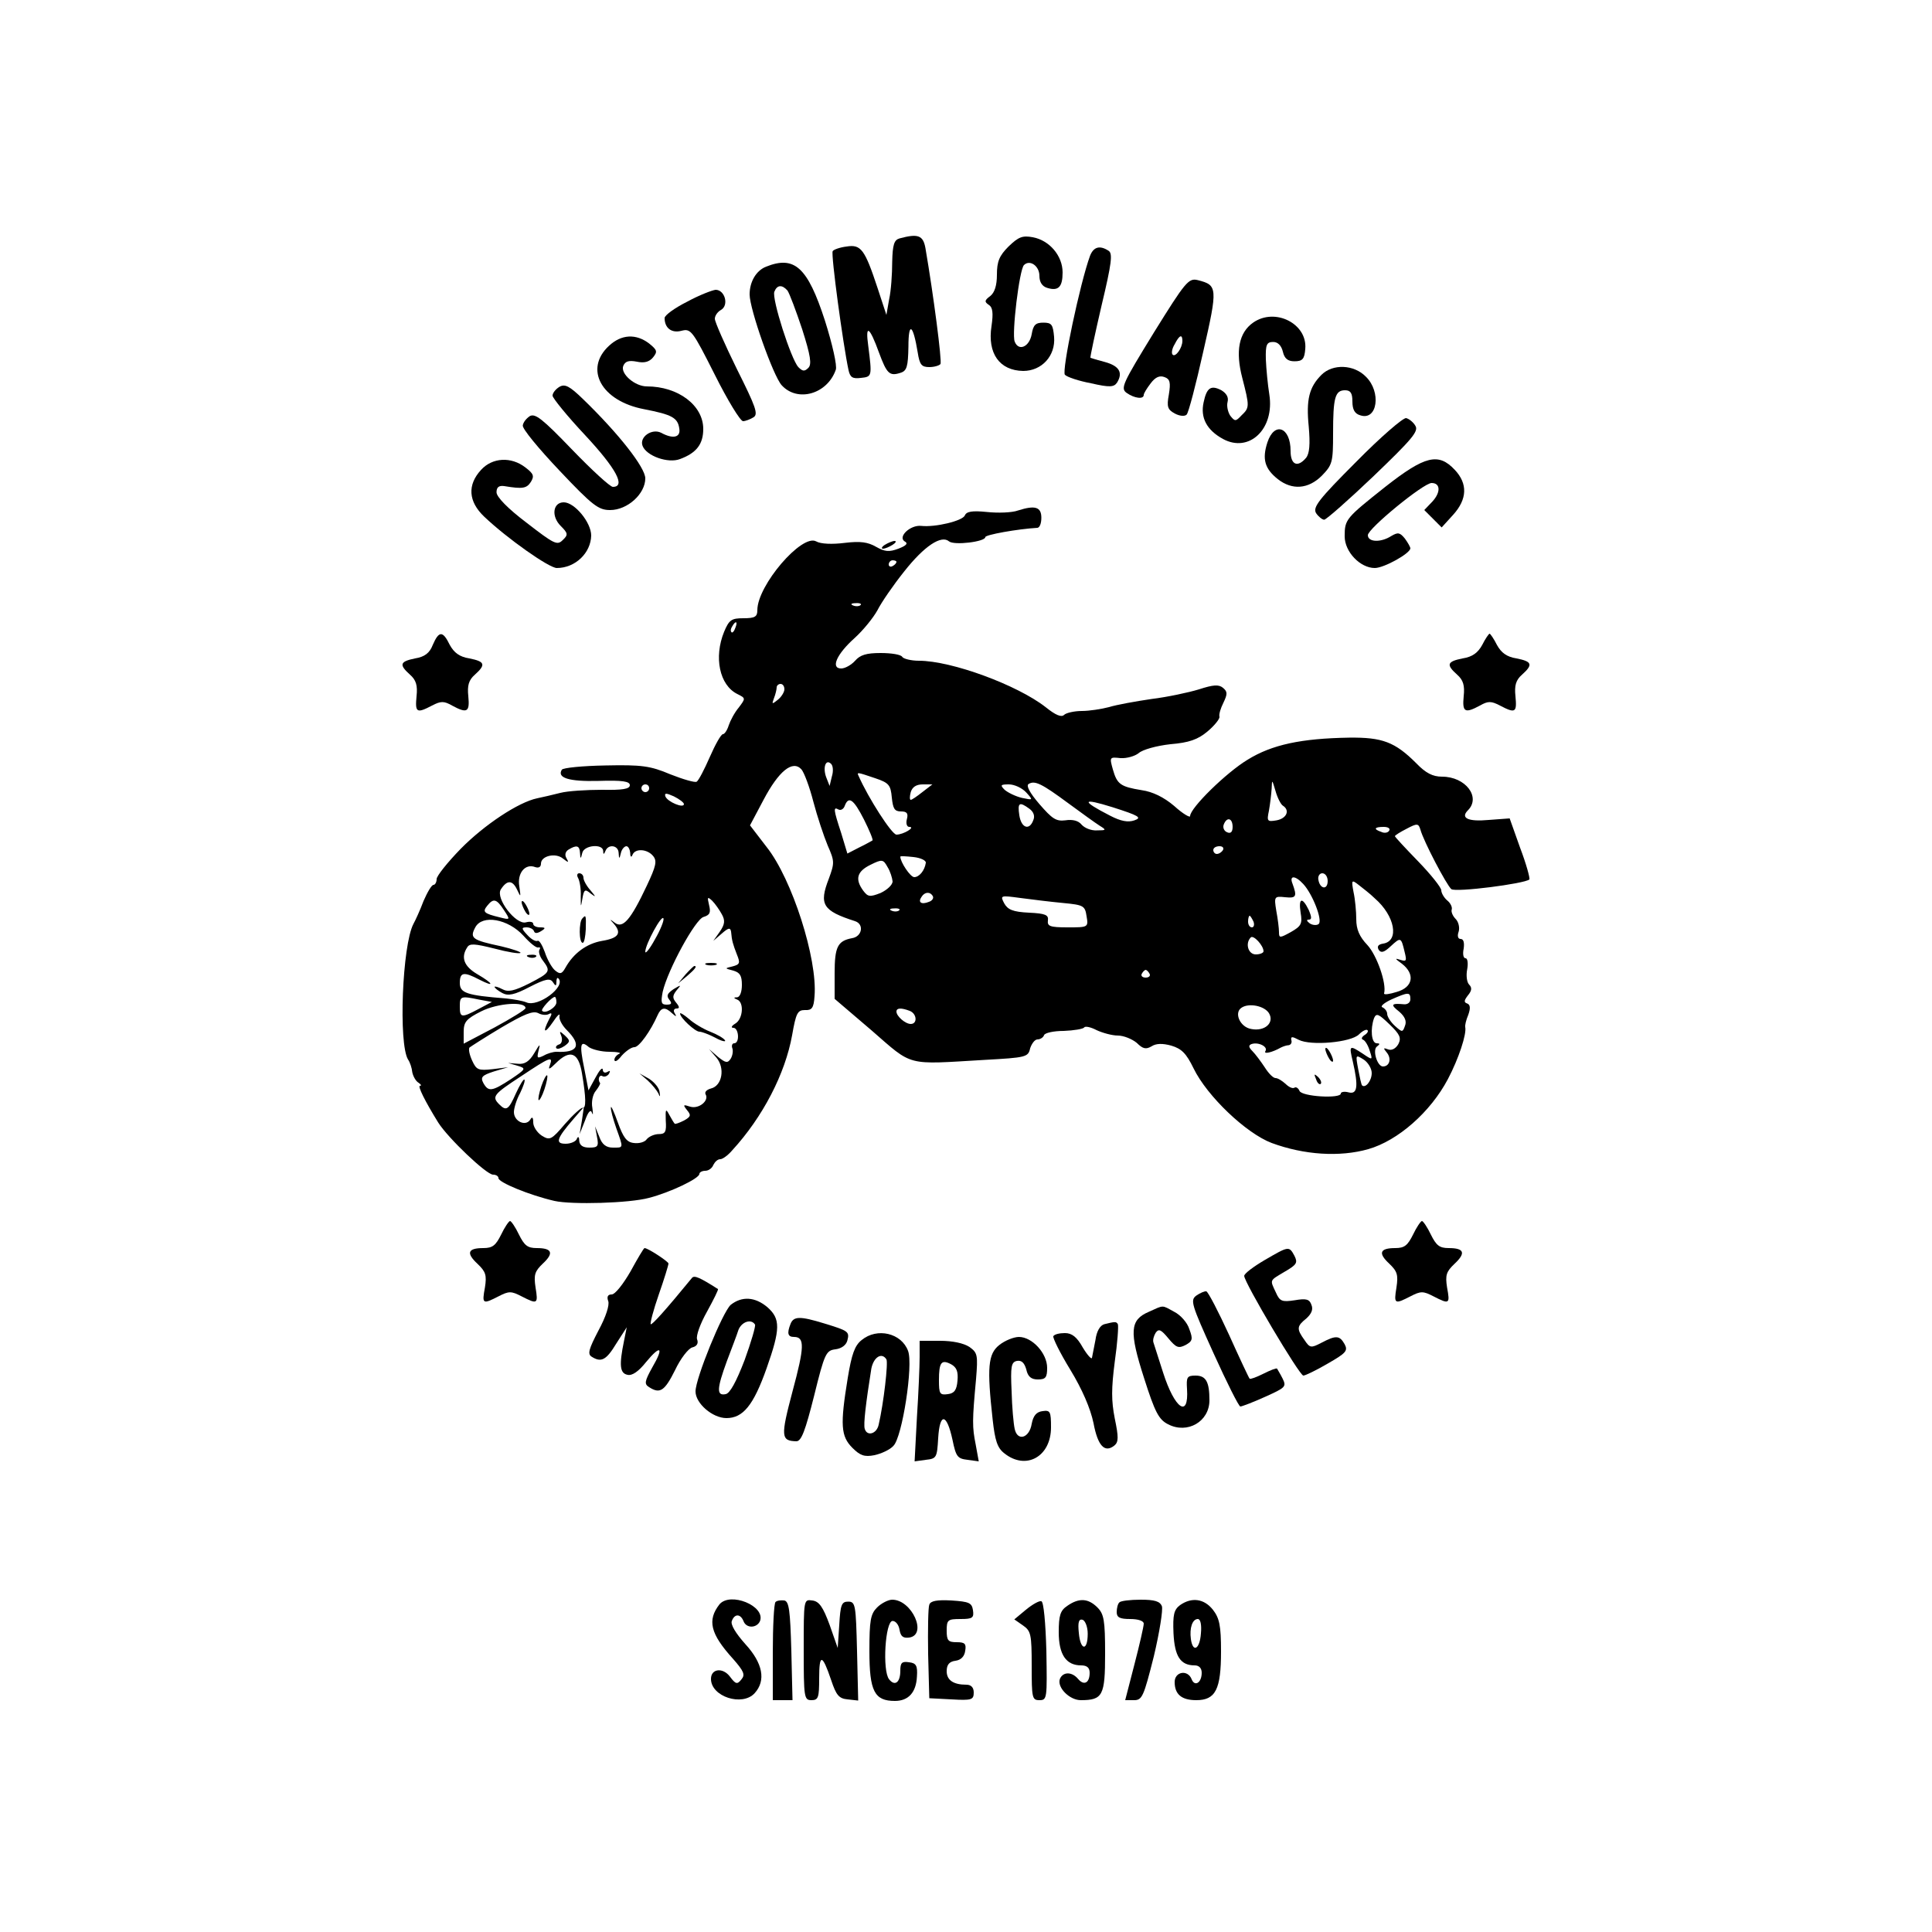 <?xml version="1.0" standalone="no"?>
<!DOCTYPE svg PUBLIC "-//W3C//DTD SVG 20010904//EN"
 "http://www.w3.org/TR/2001/REC-SVG-20010904/DTD/svg10.dtd">
<svg version="1.0" xmlns="http://www.w3.org/2000/svg"
 width="500pt" height="500pt" viewBox="0 0 500 500"
 preserveAspectRatio="xMidYMid meet">

<g transform="translate(0,500) scale(0.1,-0.1)"
fill="#000000" stroke="none">
<path d="M2328 4383 c-14 -4 -18 -16 -19 -61 0 -31 -3 -75 -8 -97 l-7 -40 -23
70 c-33 100 -43 113 -80 107 -17 -2 -34 -8 -36 -12 -5 -8 27 -243 41 -308 4
-18 10 -23 32 -20 29 3 29 4 19 83 -8 57 3 51 28 -18 20 -54 27 -61 55 -52 17
5 20 16 21 68 0 66 12 58 24 -15 5 -32 10 -38 30 -38 13 0 26 4 29 8 4 8 -18
178 -39 300 -6 33 -19 38 -67 25z"/>
<path d="M2610 4362 c-24 -24 -30 -39 -30 -73 0 -28 -6 -46 -17 -55 -15 -11
-16 -15 -4 -23 10 -6 12 -21 7 -55 -11 -71 21 -115 82 -116 48 0 84 39 80 88
-3 32 -6 37 -28 37 -20 0 -26 -6 -30 -30 -6 -33 -34 -45 -44 -19 -8 20 12 186
24 198 15 15 40 -2 40 -28 0 -16 7 -27 20 -31 29 -9 40 2 40 40 0 43 -34 83
-77 91 -27 5 -37 1 -63 -24z"/>
<path d="M2821 4338 c-26 -71 -74 -299 -65 -308 6 -6 36 -16 68 -22 48 -11 59
-10 67 2 16 26 5 43 -31 53 -19 5 -36 10 -38 11 -1 2 12 63 29 136 26 109 29
134 18 141 -23 15 -39 10 -48 -13z"/>
<path d="M1983 4310 c-26 -10 -43 -39 -43 -72 0 -38 61 -211 83 -235 41 -45
118 -23 140 40 4 10 -9 67 -28 127 -45 139 -79 169 -152 140z m55 -62 c5 -7
22 -52 38 -100 22 -69 25 -91 16 -100 -10 -10 -15 -9 -26 2 -19 21 -69 177
-62 195 7 18 20 19 34 3z"/>
<path d="M2986 4139 c-81 -132 -87 -144 -70 -156 20 -14 44 -17 44 -5 0 4 8
17 18 30 12 16 23 21 36 16 14 -5 16 -14 11 -45 -6 -32 -3 -39 15 -49 13 -7
26 -8 31 -3 5 5 24 78 43 163 38 166 37 172 -14 185 -24 6 -32 -4 -114 -136z
m74 -21 c0 -19 -18 -43 -25 -36 -4 3 -2 16 5 27 12 24 20 27 20 9z"/>
<path d="M1778 4219 c-32 -16 -58 -35 -58 -42 0 -26 18 -40 44 -33 24 6 28 1
86 -114 33 -66 66 -120 73 -120 6 0 19 5 27 10 13 8 6 27 -43 125 -31 63 -57
122 -57 130 0 8 7 18 16 23 21 12 10 52 -14 52 -9 -1 -43 -14 -74 -31z"/>
<path d="M3243 4165 c-37 -26 -46 -74 -28 -143 19 -74 19 -77 -2 -97 -15 -16
-17 -16 -29 -1 -6 9 -10 25 -7 36 3 12 -3 22 -16 30 -27 14 -38 7 -46 -31 -9
-40 8 -72 50 -95 68 -37 134 26 120 115 -4 25 -8 66 -9 91 -1 38 2 45 19 45
12 0 21 -9 25 -25 4 -18 13 -25 30 -25 21 0 26 6 28 32 6 65 -78 108 -135 68z"/>
<path d="M1576 4105 c-65 -60 -20 -143 91 -164 72 -14 87 -22 91 -50 4 -23
-16 -28 -47 -11 -24 12 -57 -11 -48 -34 10 -26 66 -46 97 -34 43 16 60 39 60
78 0 61 -65 110 -146 110 -31 0 -69 33 -61 53 5 12 14 15 35 11 19 -4 32 -1
42 11 12 15 11 19 -10 36 -34 26 -72 24 -104 -6z"/>
<path d="M3420 4030 c-32 -32 -40 -64 -33 -134 4 -46 2 -70 -7 -81 -22 -26
-40 -18 -40 18 0 62 -42 77 -60 22 -14 -43 -7 -68 27 -95 37 -29 79 -26 114 9
27 28 29 34 29 109 0 93 5 112 31 112 14 0 19 -7 19 -29 0 -21 6 -32 21 -36
44 -14 54 61 14 100 -31 32 -86 34 -115 5z"/>
<path d="M1448 3999 c-10 -6 -18 -16 -18 -23 0 -6 38 -53 85 -103 80 -86 105
-133 71 -133 -7 0 -55 44 -106 97 -76 79 -95 94 -109 86 -9 -6 -17 -16 -18
-24 -2 -8 41 -60 95 -117 86 -91 101 -102 131 -102 45 0 91 42 91 82 0 28 -69
116 -161 205 -35 34 -47 40 -61 32z"/>
<path d="M3510 3805 c-98 -98 -113 -118 -104 -133 6 -9 16 -17 21 -17 5 0 63
51 128 113 99 95 117 116 108 130 -5 9 -16 18 -24 20 -8 1 -66 -49 -129 -113z"/>
<path d="M1245 3784 c-36 -39 -33 -82 8 -121 60 -57 168 -133 188 -133 48 0
88 39 89 84 0 34 -43 86 -71 86 -28 0 -33 -36 -8 -61 19 -19 20 -23 5 -37 -14
-14 -22 -10 -93 45 -49 37 -78 67 -78 79 0 13 6 18 20 16 48 -8 58 -6 69 11 9
15 7 21 -14 37 -37 29 -86 26 -115 -6z"/>
<path d="M3585 3740 c-102 -81 -105 -84 -105 -128 0 -40 40 -82 78 -82 24 0
92 38 92 51 0 3 -6 14 -14 25 -13 16 -18 17 -35 7 -28 -18 -61 -16 -61 2 0 17
144 135 165 135 23 0 24 -24 2 -48 l-21 -22 23 -23 22 -22 30 33 c36 40 38 80
4 116 -42 45 -77 37 -180 -44z"/>
<path d="M2635 3679 c-16 -6 -53 -7 -81 -4 -39 4 -53 1 -57 -9 -6 -14 -76 -31
-113 -27 -28 3 -61 -28 -43 -40 10 -5 5 -11 -16 -19 -24 -9 -35 -8 -58 5 -21
12 -40 15 -81 10 -32 -4 -62 -3 -74 4 -37 20 -152 -114 -152 -178 0 -17 -6
-21 -36 -21 -31 0 -37 -4 -50 -35 -27 -66 -12 -138 34 -161 22 -11 22 -11 4
-35 -11 -13 -22 -34 -26 -46 -4 -13 -11 -23 -15 -23 -5 0 -20 -27 -34 -59 -14
-32 -29 -61 -34 -64 -4 -3 -35 6 -68 19 -52 22 -74 25 -168 23 -59 -1 -110 -6
-113 -11 -13 -21 18 -31 95 -29 61 2 81 -1 81 -11 0 -10 -19 -13 -72 -12 -40
0 -89 -3 -108 -8 -19 -5 -46 -11 -60 -14 -48 -10 -136 -68 -198 -131 -34 -35
-62 -70 -62 -78 0 -8 -4 -15 -8 -15 -5 0 -16 -19 -26 -42 -9 -24 -21 -50 -26
-59 -29 -55 -39 -310 -14 -351 5 -7 10 -22 11 -33 2 -10 9 -23 16 -27 6 -4 9
-8 4 -8 -7 0 13 -40 47 -95 26 -41 125 -135 142 -135 8 0 14 -4 14 -9 0 -11
80 -44 145 -59 45 -10 194 -6 245 8 54 14 130 50 130 62 0 4 7 8 15 8 9 0 18
7 21 15 4 8 11 15 18 15 6 0 20 10 31 23 79 86 137 198 155 298 10 57 14 65
33 65 18 -1 23 5 25 36 8 96 -58 303 -124 386 l-43 56 35 66 c39 74 75 104 98
79 7 -8 21 -45 31 -84 10 -38 27 -89 37 -113 18 -41 18 -45 3 -86 -26 -67 -16
-83 68 -110 24 -8 18 -40 -8 -44 -37 -7 -45 -22 -45 -91 l0 -66 96 -82 c108
-94 87 -88 292 -76 107 6 113 7 118 30 4 12 12 23 19 23 7 0 15 5 17 11 2 6
25 11 51 11 26 1 50 5 53 9 2 4 17 1 32 -7 15 -7 40 -14 55 -14 15 0 37 -9 49
-19 16 -16 24 -17 38 -9 12 8 29 8 51 2 27 -8 39 -20 58 -59 35 -72 136 -168
202 -193 84 -31 176 -37 250 -16 77 22 161 96 206 181 28 53 49 117 45 135 -1
4 2 18 8 32 6 17 5 26 -3 29 -9 3 -8 8 2 21 10 12 11 20 3 28 -6 6 -8 24 -5
39 3 16 1 29 -4 29 -6 0 -8 11 -5 25 2 15 0 25 -8 25 -7 0 -9 8 -5 19 3 10 0
25 -8 33 -7 7 -12 18 -10 24 2 6 -3 17 -12 24 -8 7 -15 19 -15 26 0 7 -27 41
-60 75 -33 34 -60 63 -60 65 0 2 14 11 30 19 28 15 31 14 36 -2 8 -30 68 -144
80 -154 11 -9 190 14 202 25 2 3 -8 40 -24 82 l-27 76 -54 -4 c-54 -5 -74 5
-54 25 34 34 -6 87 -67 87 -24 0 -42 9 -67 35 -55 55 -88 67 -173 66 -124 -2
-200 -18 -263 -57 -55 -33 -149 -125 -149 -146 0 -5 -19 6 -41 26 -27 23 -56
37 -84 41 -55 9 -64 15 -75 54 -9 32 -8 32 20 29 16 -1 37 5 47 13 10 9 46 19
82 23 48 4 71 12 96 33 19 16 32 33 31 38 -2 6 3 22 10 36 11 23 11 29 -1 39
-11 9 -25 8 -62 -4 -26 -8 -82 -20 -123 -25 -41 -6 -91 -15 -110 -21 -19 -5
-51 -10 -70 -10 -20 0 -41 -5 -46 -10 -7 -7 -22 -1 -48 20 -73 57 -243 120
-328 120 -20 0 -40 5 -43 10 -3 6 -28 10 -56 10 -37 0 -53 -5 -66 -20 -10 -11
-26 -20 -36 -20 -28 0 -12 37 35 79 22 20 48 52 59 72 10 20 41 65 69 100 52
66 96 95 116 78 13 -11 94 -1 94 11 0 6 83 21 135 24 6 1 10 12 10 26 0 28
-16 33 -60 19z m-315 -133 c0 -3 -4 -8 -10 -11 -5 -3 -10 -1 -10 4 0 6 5 11
10 11 6 0 10 -2 10 -4z m-93 -112 c-3 -3 -12 -4 -19 -1 -8 3 -5 6 6 6 11 1 17
-2 13 -5z m-324 -59 c-3 -9 -8 -14 -10 -11 -3 3 -2 9 2 15 9 16 15 13 8 -4z
m127 -159 c0 -7 -8 -20 -17 -27 -15 -12 -16 -12 -10 4 4 10 7 23 7 28 0 5 5 9
10 9 6 0 10 -6 10 -14z m123 -225 l-6 -25 -9 23 c-9 25 -1 48 13 34 5 -5 6
-19 2 -32z m112 -5 c36 -12 40 -18 43 -50 3 -29 7 -36 24 -36 15 0 19 -5 15
-20 -3 -11 0 -20 6 -20 18 0 -15 -20 -33 -20 -12 0 -73 95 -98 152 -5 10 -4
10 43 -6z m500 -65 c34 -25 70 -51 81 -58 18 -11 17 -12 -7 -12 -15 -1 -32 6
-40 15 -8 10 -23 14 -42 11 -24 -3 -34 4 -67 42 -25 29 -35 48 -28 52 16 10
34 1 103 -50z m555 -6 c19 -12 10 -33 -16 -38 -24 -4 -26 -3 -20 25 3 17 6 42
7 57 1 25 1 24 10 -6 5 -18 14 -35 19 -38z m-1640 45 c0 -5 -4 -10 -10 -10 -5
0 -10 5 -10 10 0 6 5 10 10 10 6 0 10 -4 10 -10z m707 -10 c-14 -11 -27 -20
-30 -20 -3 0 -3 9 0 20 4 13 14 20 31 20 l25 0 -26 -20z m269 -1 c18 -20 18
-20 -11 -14 -17 4 -37 14 -45 21 -12 12 -11 14 11 14 14 0 34 -9 45 -21z
m-886 -30 c0 -12 -43 6 -48 20 -3 9 2 9 22 0 14 -7 26 -16 26 -20z m1166 -42
c-17 -6 -36 -2 -63 12 -76 39 -74 47 6 22 69 -22 77 -27 57 -34z m-700 2 c14
-28 24 -52 22 -54 -2 -1 -17 -10 -34 -18 l-31 -16 -16 53 c-20 61 -21 69 -7
61 6 -3 13 1 16 9 10 27 23 18 50 -35z m428 28 c11 -8 15 -19 10 -30 -10 -27
-31 -20 -36 13 -5 33 0 36 26 17z m526 -47 c0 -13 -5 -18 -14 -14 -8 3 -12 12
-9 20 8 21 23 17 23 -6z m405 -10 c-3 -5 -12 -7 -20 -3 -21 7 -19 13 6 13 11
0 18 -4 14 -10z m-2094 -57 c1 -17 2 -17 6 0 5 20 53 24 54 5 0 -10 2 -10 6 0
7 18 33 15 34 -5 1 -17 2 -17 6 0 2 9 9 17 14 17 5 0 9 -8 10 -17 0 -11 3 -13
6 -5 7 17 38 15 53 -3 11 -13 8 -26 -16 -77 -42 -89 -62 -112 -83 -96 -13 10
-14 10 -3 -2 22 -25 13 -38 -30 -45 -40 -7 -74 -32 -95 -70 -9 -16 -14 -17
-27 -6 -8 7 -20 28 -26 47 -7 19 -15 32 -19 29 -5 -2 -16 4 -26 15 -16 17 -16
20 -2 20 8 0 17 -4 19 -10 2 -6 8 -6 18 0 13 8 12 10 -2 10 -10 0 -18 4 -18 9
0 5 -8 7 -19 4 -26 -7 -79 62 -65 85 16 25 30 25 42 0 10 -21 10 -21 6 8 -6
34 15 60 41 50 9 -3 15 0 15 9 0 20 38 29 57 13 14 -11 16 -11 9 1 -5 8 -3 17
5 22 21 13 29 11 30 -8z m1664 7 c-3 -5 -10 -10 -16 -10 -5 0 -9 5 -9 10 0 6
7 10 16 10 8 0 12 -4 9 -10z m-769 -33 c-3 -20 -17 -37 -30 -37 -10 0 -36 39
-36 53 0 2 15 1 34 -1 19 -2 33 -9 32 -15z m-86 -48 c0 -9 -14 -22 -31 -30
-28 -11 -33 -10 -45 6 -22 30 -16 50 19 67 30 15 33 14 44 -6 7 -11 12 -28 13
-37z m1126 1 c0 -24 -20 -21 -24 3 -2 9 3 17 10 17 8 0 14 -9 14 -20z m-63 -8
c24 -26 50 -93 40 -103 -4 -4 -15 -4 -23 1 -8 6 -10 10 -3 10 8 0 8 6 0 25
-17 35 -27 31 -21 -7 5 -29 1 -35 -25 -50 -29 -16 -31 -16 -31 0 0 9 -3 34 -7
55 -6 37 -5 38 23 35 29 -3 31 2 19 35 -9 22 7 22 28 -1z m185 -37 c52 -45 64
-110 22 -117 -13 -2 -17 -7 -12 -16 6 -9 14 -7 31 9 26 24 27 24 36 -14 6 -24
5 -26 -11 -21 -15 5 -14 3 4 -10 35 -27 29 -61 -13 -73 -19 -6 -34 -8 -33 -4
7 26 -19 99 -43 125 -21 22 -29 41 -29 67 0 20 -3 52 -7 70 -6 32 -5 33 13 19
10 -8 30 -23 42 -35z m-1144 6 c3 -5 -1 -12 -10 -15 -20 -8 -29 -1 -19 13 8
13 22 14 29 2z m-546 -47 c9 -16 8 -26 -5 -45 l-17 -24 22 19 c17 15 22 16 24
5 2 -24 5 -33 15 -59 9 -22 8 -26 -11 -31 -21 -5 -21 -5 2 -11 17 -5 22 -13
22 -37 0 -18 -5 -31 -12 -32 -10 0 -10 -2 0 -6 18 -7 15 -50 -5 -62 -10 -6
-12 -11 -5 -11 14 0 17 -40 2 -40 -5 0 -7 -6 -5 -12 3 -7 1 -20 -4 -28 -8 -12
-13 -11 -33 5 l-23 20 19 -22 c23 -27 15 -73 -14 -80 -11 -3 -17 -9 -14 -15
10 -16 -17 -39 -40 -32 -18 6 -19 5 -8 -9 11 -13 10 -17 -8 -27 -12 -6 -23
-10 -24 -8 -2 2 -8 12 -14 23 -9 17 -10 15 -9 -15 2 -29 -1 -35 -18 -35 -11 0
-25 -6 -31 -13 -5 -8 -21 -12 -34 -10 -18 2 -27 14 -41 53 -10 28 -18 45 -18
39 -1 -6 6 -31 14 -54 19 -53 19 -50 -9 -50 -17 0 -28 8 -35 28 l-11 27 5 -27
c5 -25 2 -28 -20 -28 -17 0 -25 6 -26 18 0 10 -3 12 -6 5 -2 -7 -16 -13 -29
-13 -28 0 -24 13 21 65 l26 30 -5 -35 -6 -35 14 35 c8 23 15 30 18 20 3 -8 3
-2 1 13 -3 15 1 35 9 44 7 9 12 18 11 20 -7 9 -2 23 6 18 5 -3 13 0 17 6 4 8
3 9 -4 5 -7 -4 -12 -1 -12 6 -1 7 -9 -2 -19 -21 l-18 -33 -11 57 c-13 63 -10
74 12 55 9 -6 32 -12 53 -12 21 0 32 -3 26 -5 -7 -3 -13 -10 -13 -16 1 -7 9
-2 19 11 11 12 25 22 33 22 12 0 42 42 60 83 9 20 19 22 37 5 11 -10 13 -10 7
0 -4 6 -2 12 5 12 8 0 8 4 -1 15 -10 12 -10 18 1 32 13 15 12 15 -8 3 -16 -11
-19 -17 -11 -27 8 -10 6 -13 -7 -13 -14 0 -15 6 -10 33 13 57 85 189 106 194
16 5 19 11 14 31 -5 21 -4 22 8 11 8 -8 19 -24 25 -35z m884 29 c52 -5 56 -7
60 -34 5 -29 4 -29 -49 -29 -46 0 -53 3 -51 18 2 14 -6 18 -49 20 -42 2 -55 8
-64 24 -11 21 -10 21 42 14 30 -4 79 -10 111 -13z m-1448 -18 c17 -26 17 -26
-11 -19 -41 10 -45 14 -32 30 16 20 24 18 43 -11z m1023 -1 c-3 -3 -12 -4 -19
-1 -8 3 -5 6 6 6 11 1 17 -2 13 -5z m-632 -75 c-13 -24 -25 -39 -25 -32 0 19
43 98 47 86 2 -5 -8 -30 -22 -54z m1549 46 c3 -8 1 -15 -4 -15 -6 0 -10 7 -10
15 0 8 2 15 4 15 2 0 6 -7 10 -15z m-1889 -37 c16 -18 33 -32 38 -30 5 1 6 -1
3 -6 -3 -5 1 -18 9 -28 21 -28 19 -31 -35 -59 -40 -20 -55 -23 -70 -15 -11 6
-20 8 -20 6 0 -3 9 -10 20 -16 15 -8 31 -5 71 16 41 21 53 23 60 12 7 -11 9
-10 9 1 0 8 2 12 5 9 21 -21 -53 -76 -83 -62 -10 4 -33 8 -52 10 -102 8 -120
14 -120 40 0 28 10 30 50 9 41 -21 38 -11 -5 14 -34 20 -43 43 -26 69 6 11 19
10 71 -3 34 -9 64 -14 67 -11 2 2 -20 10 -50 17 -75 16 -82 21 -67 49 18 34
85 22 125 -22z m1915 -40 c0 -4 -9 -8 -20 -8 -20 0 -28 29 -13 44 7 7 33 -21
33 -36z m-295 -58 c3 -5 -1 -10 -10 -10 -9 0 -13 5 -10 10 3 6 8 10 10 10 2 0
7 -4 10 -10z m675 -66 c0 -9 -8 -14 -17 -13 -33 3 -35 -1 -12 -19 15 -13 20
-25 15 -37 -6 -17 -7 -17 -26 0 -11 10 -20 24 -20 31 0 7 -6 14 -12 17 -7 2 3
11 22 20 45 20 50 20 50 1z m-2410 -1 l33 -6 -34 -18 c-45 -24 -49 -23 -49 6
0 27 2 28 50 18z m200 -7 c0 -13 -29 -31 -37 -22 -4 4 25 36 33 36 2 0 4 -6 4
-14z m-80 -15 c0 -4 -36 -26 -80 -50 l-80 -42 0 30 c0 26 6 34 46 54 42 21
114 26 114 8z m1924 -13 c15 -25 -11 -48 -46 -41 -29 5 -45 42 -25 55 19 13
59 5 71 -14z m-1863 -2 c8 4 8 0 0 -14 -18 -35 -12 -39 10 -7 11 17 19 24 17
16 -2 -8 6 -24 19 -37 39 -39 29 -59 -27 -56 -8 0 -23 -4 -33 -10 -17 -8 -18
-7 -13 14 5 18 3 17 -11 -7 -13 -22 -25 -30 -43 -28 l-25 2 24 -7 c23 -7 23
-8 -17 -35 -49 -32 -58 -33 -71 -10 -8 15 -4 20 27 30 l37 11 -40 -5 c-37 -4
-42 -2 -53 22 -7 15 -10 30 -7 34 4 3 41 27 83 52 58 34 81 44 95 37 9 -5 22
-6 28 -2z m933 8 c19 -7 21 -34 3 -34 -14 0 -37 20 -37 32 0 10 13 10 34 2z
m1265 -86 c-7 -12 -17 -17 -26 -14 -13 5 -14 4 -4 -8 13 -16 7 -36 -10 -36
-15 0 -28 44 -15 52 8 6 7 8 -1 8 -14 0 -17 37 -7 65 6 14 12 11 40 -16 27
-26 31 -35 23 -51z m-88 23 c-7 -5 -9 -10 -3 -12 5 -2 13 -15 17 -29 8 -24 7
-24 -18 -7 -35 23 -36 22 -26 -20 15 -65 12 -86 -11 -80 -11 3 -20 1 -20 -3 0
-14 -102 -8 -107 7 -3 7 -9 11 -13 8 -5 -3 -15 2 -23 10 -9 8 -20 15 -26 15
-6 0 -18 12 -28 28 -10 15 -24 34 -32 42 -10 10 -10 15 -2 18 18 6 43 -7 36
-18 -6 -9 17 -4 40 9 6 3 15 6 20 6 6 1 9 7 7 13 -2 10 2 10 19 1 31 -16 135
-7 156 14 9 9 19 14 22 11 3 -3 -1 -9 -8 -13z m-2025 -98 c11 -65 11 -92 2
-90 -4 1 -25 -18 -46 -42 -35 -41 -39 -43 -60 -30 -12 8 -22 23 -22 34 0 14
-3 16 -8 7 -12 -18 -42 -4 -42 20 0 10 7 33 16 49 8 17 14 33 11 35 -2 2 -12
-14 -22 -36 -19 -43 -25 -46 -43 -28 -20 20 -15 26 57 73 75 50 83 53 74 28
-5 -12 -1 -11 15 5 37 37 59 29 68 -25z m2044 0 c0 -20 -16 -40 -25 -32 -2 2
-6 21 -10 42 -7 38 -7 38 14 25 11 -7 21 -23 21 -35z"/>
<path d="M1496 2728 c4 -7 8 -28 7 -48 0 -28 0 -30 4 -7 4 25 7 27 21 15 15
-11 15 -10 0 8 -10 11 -18 26 -18 32 0 7 -5 12 -11 12 -5 0 -7 -5 -3 -12z"/>
<path d="M1350 2665 c0 -5 5 -17 10 -25 5 -8 10 -10 10 -5 0 6 -5 17 -10 25
-5 8 -10 11 -10 5z"/>
<path d="M1507 2623 c-9 -9 -9 -63 1 -63 4 0 7 16 8 35 1 38 0 38 -9 28z"/>
<path d="M1828 2503 c6 -2 18 -2 25 0 6 3 1 5 -13 5 -14 0 -19 -2 -12 -5z"/>
<path d="M1774 2478 l-19 -23 23 19 c21 18 27 26 19 26 -2 0 -12 -10 -23 -22z"/>
<path d="M1760 2377 c0 -11 39 -47 50 -47 6 0 25 -7 42 -16 16 -9 28 -11 24
-6 -3 5 -20 15 -38 22 -18 7 -43 22 -55 33 -13 11 -23 17 -23 14z"/>
<path d="M1676 2204 c12 -11 24 -26 28 -34 4 -10 5 -9 3 4 -1 10 -13 25 -27
34 l-25 14 21 -18z"/>
<path d="M1368 2523 c7 -3 16 -2 19 1 4 3 -2 6 -13 5 -11 0 -14 -3 -6 -6z"/>
<path d="M1453 2318 c3 -9 1 -19 -6 -21 -7 -2 -10 -7 -7 -10 3 -3 12 0 21 6
15 11 15 14 1 27 -14 13 -15 12 -9 -2z"/>
<path d="M3430 2285 c0 -5 5 -17 10 -25 5 -8 10 -10 10 -5 0 6 -5 17 -10 25
-5 8 -10 11 -10 5z"/>
<path d="M3406 2207 c3 -10 9 -15 12 -12 3 3 0 11 -7 18 -10 9 -11 8 -5 -6z"/>
<path d="M1401 2189 c-6 -18 -9 -34 -7 -36 2 -2 9 10 15 28 6 18 9 34 7 36 -2
2 -9 -10 -15 -28z"/>
<path d="M2290 3590 c-8 -5 -10 -10 -5 -10 6 0 17 5 25 10 8 5 11 10 5 10 -5
0 -17 -5 -25 -10z"/>
<path d="M1120 3331 c-8 -21 -21 -31 -46 -35 -39 -8 -42 -16 -13 -42 16 -14
20 -28 17 -56 -4 -42 0 -45 40 -24 23 12 31 12 52 0 39 -21 46 -17 42 24 -3
28 1 42 17 56 29 26 26 34 -14 42 -26 4 -40 15 -51 35 -18 37 -28 37 -44 0z"/>
<path d="M3836 3331 c-11 -20 -25 -31 -51 -35 -40 -8 -43 -16 -14 -42 16 -14
20 -28 17 -56 -4 -41 3 -45 42 -24 21 12 29 12 52 0 40 -21 44 -18 40 24 -3
28 1 42 17 56 29 26 26 34 -14 42 -26 4 -40 15 -51 35 -8 16 -17 29 -19 29 -2
0 -11 -13 -19 -29z"/>
<path d="M1297 1805 c-14 -28 -22 -35 -46 -35 -41 0 -45 -13 -15 -41 21 -20
24 -29 19 -61 -8 -43 -6 -44 35 -23 27 14 33 14 60 0 41 -21 43 -20 36 23 -5
33 -2 42 19 62 29 27 24 40 -16 40 -24 0 -32 7 -46 35 -9 19 -20 35 -23 35 -3
0 -14 -16 -23 -35z"/>
<path d="M3657 1805 c-14 -28 -22 -35 -46 -35 -40 0 -45 -13 -16 -40 21 -20
24 -29 19 -62 -7 -43 -5 -44 36 -23 27 14 33 14 60 0 41 -21 43 -20 35 23 -5
32 -2 41 19 61 30 28 26 41 -15 41 -24 0 -32 7 -46 35 -9 19 -20 35 -23 35 -3
0 -14 -16 -23 -35z"/>
<path d="M1632 1710 c-19 -33 -40 -60 -49 -60 -10 0 -13 -6 -9 -17 4 -10 -6
-41 -25 -76 -25 -48 -29 -61 -18 -68 25 -16 38 -9 64 34 l27 42 -7 -35 c-13
-63 -11 -84 9 -88 12 -3 29 9 48 33 38 46 47 39 16 -14 -20 -36 -21 -43 -8
-51 28 -18 40 -10 67 44 14 30 35 57 45 59 12 3 16 11 12 21 -3 9 8 40 26 72
17 31 30 57 28 58 -47 30 -61 36 -67 29 -68 -83 -104 -123 -107 -120 -2 2 7
37 21 77 14 40 25 76 25 80 0 5 -53 40 -62 40 -2 0 -18 -27 -36 -60z"/>
<path d="M3273 1739 c-29 -17 -53 -35 -53 -41 0 -17 143 -258 153 -258 5 0 34
14 63 31 47 27 53 33 44 50 -13 23 -22 24 -60 4 -27 -14 -30 -14 -44 7 -21 29
-20 36 5 56 13 12 18 23 13 35 -5 15 -14 17 -43 12 -33 -5 -39 -3 -49 20 -16
34 -17 30 23 54 31 18 34 23 25 41 -14 26 -15 25 -77 -11z"/>
<path d="M3096 1647 c-16 -12 -13 -22 45 -150 34 -75 65 -137 69 -137 4 0 33
11 64 25 53 24 56 26 45 48 -6 12 -13 23 -14 25 -2 2 -17 -4 -35 -13 -18 -9
-34 -15 -36 -13 -2 2 -26 53 -53 113 -28 61 -54 111 -59 113 -4 1 -16 -4 -26
-11z"/>
<path d="M1891 1623 c-21 -19 -91 -190 -91 -224 0 -31 44 -69 80 -69 43 0 70
33 104 129 36 102 36 128 2 158 -32 27 -66 29 -95 6z m63 -51 c2 -4 -10 -45
-27 -92 -22 -57 -38 -86 -49 -88 -24 -5 -23 14 3 85 12 32 26 68 30 81 8 21
33 30 43 14z"/>
<path d="M2973 1605 c-49 -21 -51 -51 -12 -172 28 -88 38 -107 62 -119 50 -26
107 7 107 62 0 48 -9 64 -36 64 -22 0 -24 -4 -22 -35 5 -77 -32 -51 -62 43
-12 37 -23 72 -25 78 -2 6 1 17 6 25 8 11 14 8 33 -15 20 -24 26 -26 44 -17
18 10 20 15 10 41 -5 17 -23 37 -39 45 -33 18 -26 18 -66 0z"/>
<path d="M2046 1574 c-10 -25 -7 -34 9 -34 28 0 27 -26 -4 -141 -31 -117 -30
-128 10 -129 13 0 23 27 46 118 27 110 31 117 55 120 16 2 28 11 31 23 6 23 2
25 -60 44 -62 19 -79 19 -87 -1z"/>
<path d="M2858 1573 c-11 -3 -20 -18 -23 -41 -4 -20 -8 -41 -9 -46 -1 -5 -12
7 -24 27 -15 27 -28 37 -46 37 -14 0 -27 -3 -30 -8 -2 -4 17 -43 44 -87 31
-51 52 -100 60 -138 11 -59 29 -78 54 -58 11 9 11 22 1 70 -9 46 -9 77 0 147
7 49 10 92 8 97 -4 7 -7 7 -35 0z"/>
<path d="M2230 1532 c-18 -14 -26 -37 -36 -98 -20 -122 -18 -151 12 -181 20
-20 31 -24 57 -19 18 4 40 14 49 24 23 22 52 210 38 246 -17 46 -80 61 -120
28z m64 -50 c5 -8 -7 -113 -20 -169 -5 -24 -30 -31 -36 -11 -4 11 3 68 17 156
6 30 27 43 39 24z"/>
<path d="M2586 1519 c-29 -23 -32 -58 -17 -193 6 -54 12 -73 30 -87 56 -45
121 -9 121 67 0 41 -2 45 -22 42 -16 -2 -24 -12 -28 -33 -6 -37 -37 -46 -44
-13 -3 13 -7 57 -8 98 -3 64 -1 75 14 78 12 2 19 -5 24 -22 4 -19 13 -26 30
-26 20 0 24 5 24 30 0 38 -39 80 -73 80 -13 0 -36 -9 -51 -21z"/>
<path d="M2380 1488 c0 -24 -3 -94 -7 -156 l-6 -114 29 4 c28 3 29 6 32 56 4
67 22 65 37 -4 9 -44 13 -49 39 -52 l29 -4 -8 44 c-9 45 -9 61 1 169 5 62 4
68 -17 83 -15 10 -44 16 -76 16 l-53 0 0 -42z m98 -61 c-2 -24 -8 -33 -25 -35
-21 -3 -23 1 -23 36 0 46 6 55 32 41 14 -8 18 -19 16 -42z"/>
<path d="M1862 848 c-32 -41 -24 -76 35 -141 28 -32 32 -41 22 -53 -11 -14
-15 -13 -30 7 -18 24 -49 21 -49 -6 0 -46 81 -72 113 -37 30 33 21 78 -24 127
-25 28 -39 51 -35 60 7 19 22 19 30 0 7 -20 35 -19 43 0 14 39 -77 76 -105 43z"/>
<path d="M2007 854 c-4 -4 -7 -63 -7 -131 l0 -123 25 0 26 0 -3 127 c-3 106
-6 128 -18 131 -9 1 -19 0 -23 -4z"/>
<path d="M2080 731 c0 -124 1 -131 20 -131 18 0 20 7 20 57 0 64 8 63 31 -5
13 -39 20 -48 43 -50 l27 -3 -3 128 c-3 120 -4 128 -23 128 -17 0 -20 -8 -23
-60 l-4 -60 -21 60 c-17 46 -27 61 -45 63 -22 3 -22 3 -22 -127z"/>
<path d="M2270 840 c-17 -17 -20 -33 -20 -113 0 -104 13 -129 66 -129 35 0 55
22 57 63 2 28 -2 35 -20 37 -19 3 -23 -1 -23 -22 0 -30 -14 -41 -29 -22 -18
22 -10 151 9 151 8 0 16 -10 18 -23 3 -17 9 -22 25 -20 48 7 7 98 -44 98 -10
0 -28 -9 -39 -20z"/>
<path d="M2405 847 c-3 -7 -4 -65 -3 -128 l3 -114 58 -3 c52 -3 57 -1 57 18 0
13 -7 20 -19 20 -34 0 -51 12 -51 35 0 17 7 25 23 27 14 2 23 11 25 26 3 18
-1 22 -22 22 -22 0 -26 4 -26 30 0 28 3 30 36 30 31 0 35 3 32 23 -3 19 -10
22 -56 25 -37 2 -54 -1 -57 -11z"/>
<path d="M2655 834 l-30 -25 23 -16 c20 -14 22 -23 22 -104 0 -83 1 -89 20
-89 20 0 20 5 18 127 -2 73 -7 128 -13 129 -5 2 -23 -8 -40 -22z"/>
<path d="M2762 844 c-18 -12 -22 -25 -22 -68 0 -58 19 -86 58 -86 15 0 22 -6
22 -19 0 -27 -15 -34 -30 -16 -16 19 -39 19 -47 0 -8 -22 25 -55 54 -55 57 0
63 12 63 120 0 87 -3 103 -20 120 -24 24 -48 25 -78 4z m53 -72 c0 -46 -19
-44 -23 2 -3 28 0 37 10 34 7 -3 13 -19 13 -36z"/>
<path d="M2897 853 c-4 -3 -7 -15 -7 -25 0 -14 8 -18 35 -18 21 0 35 -5 35
-12 0 -7 -11 -55 -24 -105 l-24 -93 23 0 c21 0 25 10 51 113 15 63 24 121 21
130 -5 13 -19 17 -55 17 -27 0 -52 -3 -55 -7z"/>
<path d="M3054 846 c-16 -12 -19 -25 -17 -73 3 -60 18 -83 55 -83 11 0 18 -7
18 -19 0 -26 -18 -37 -26 -17 -10 26 -44 20 -44 -7 0 -32 18 -47 56 -47 50 0
64 28 64 126 0 67 -4 86 -21 108 -23 29 -55 33 -85 12z m54 -73 c-3 -42 -21
-51 -26 -15 -4 29 4 52 18 52 7 0 10 -15 8 -37z"/>
</g>
</svg>
